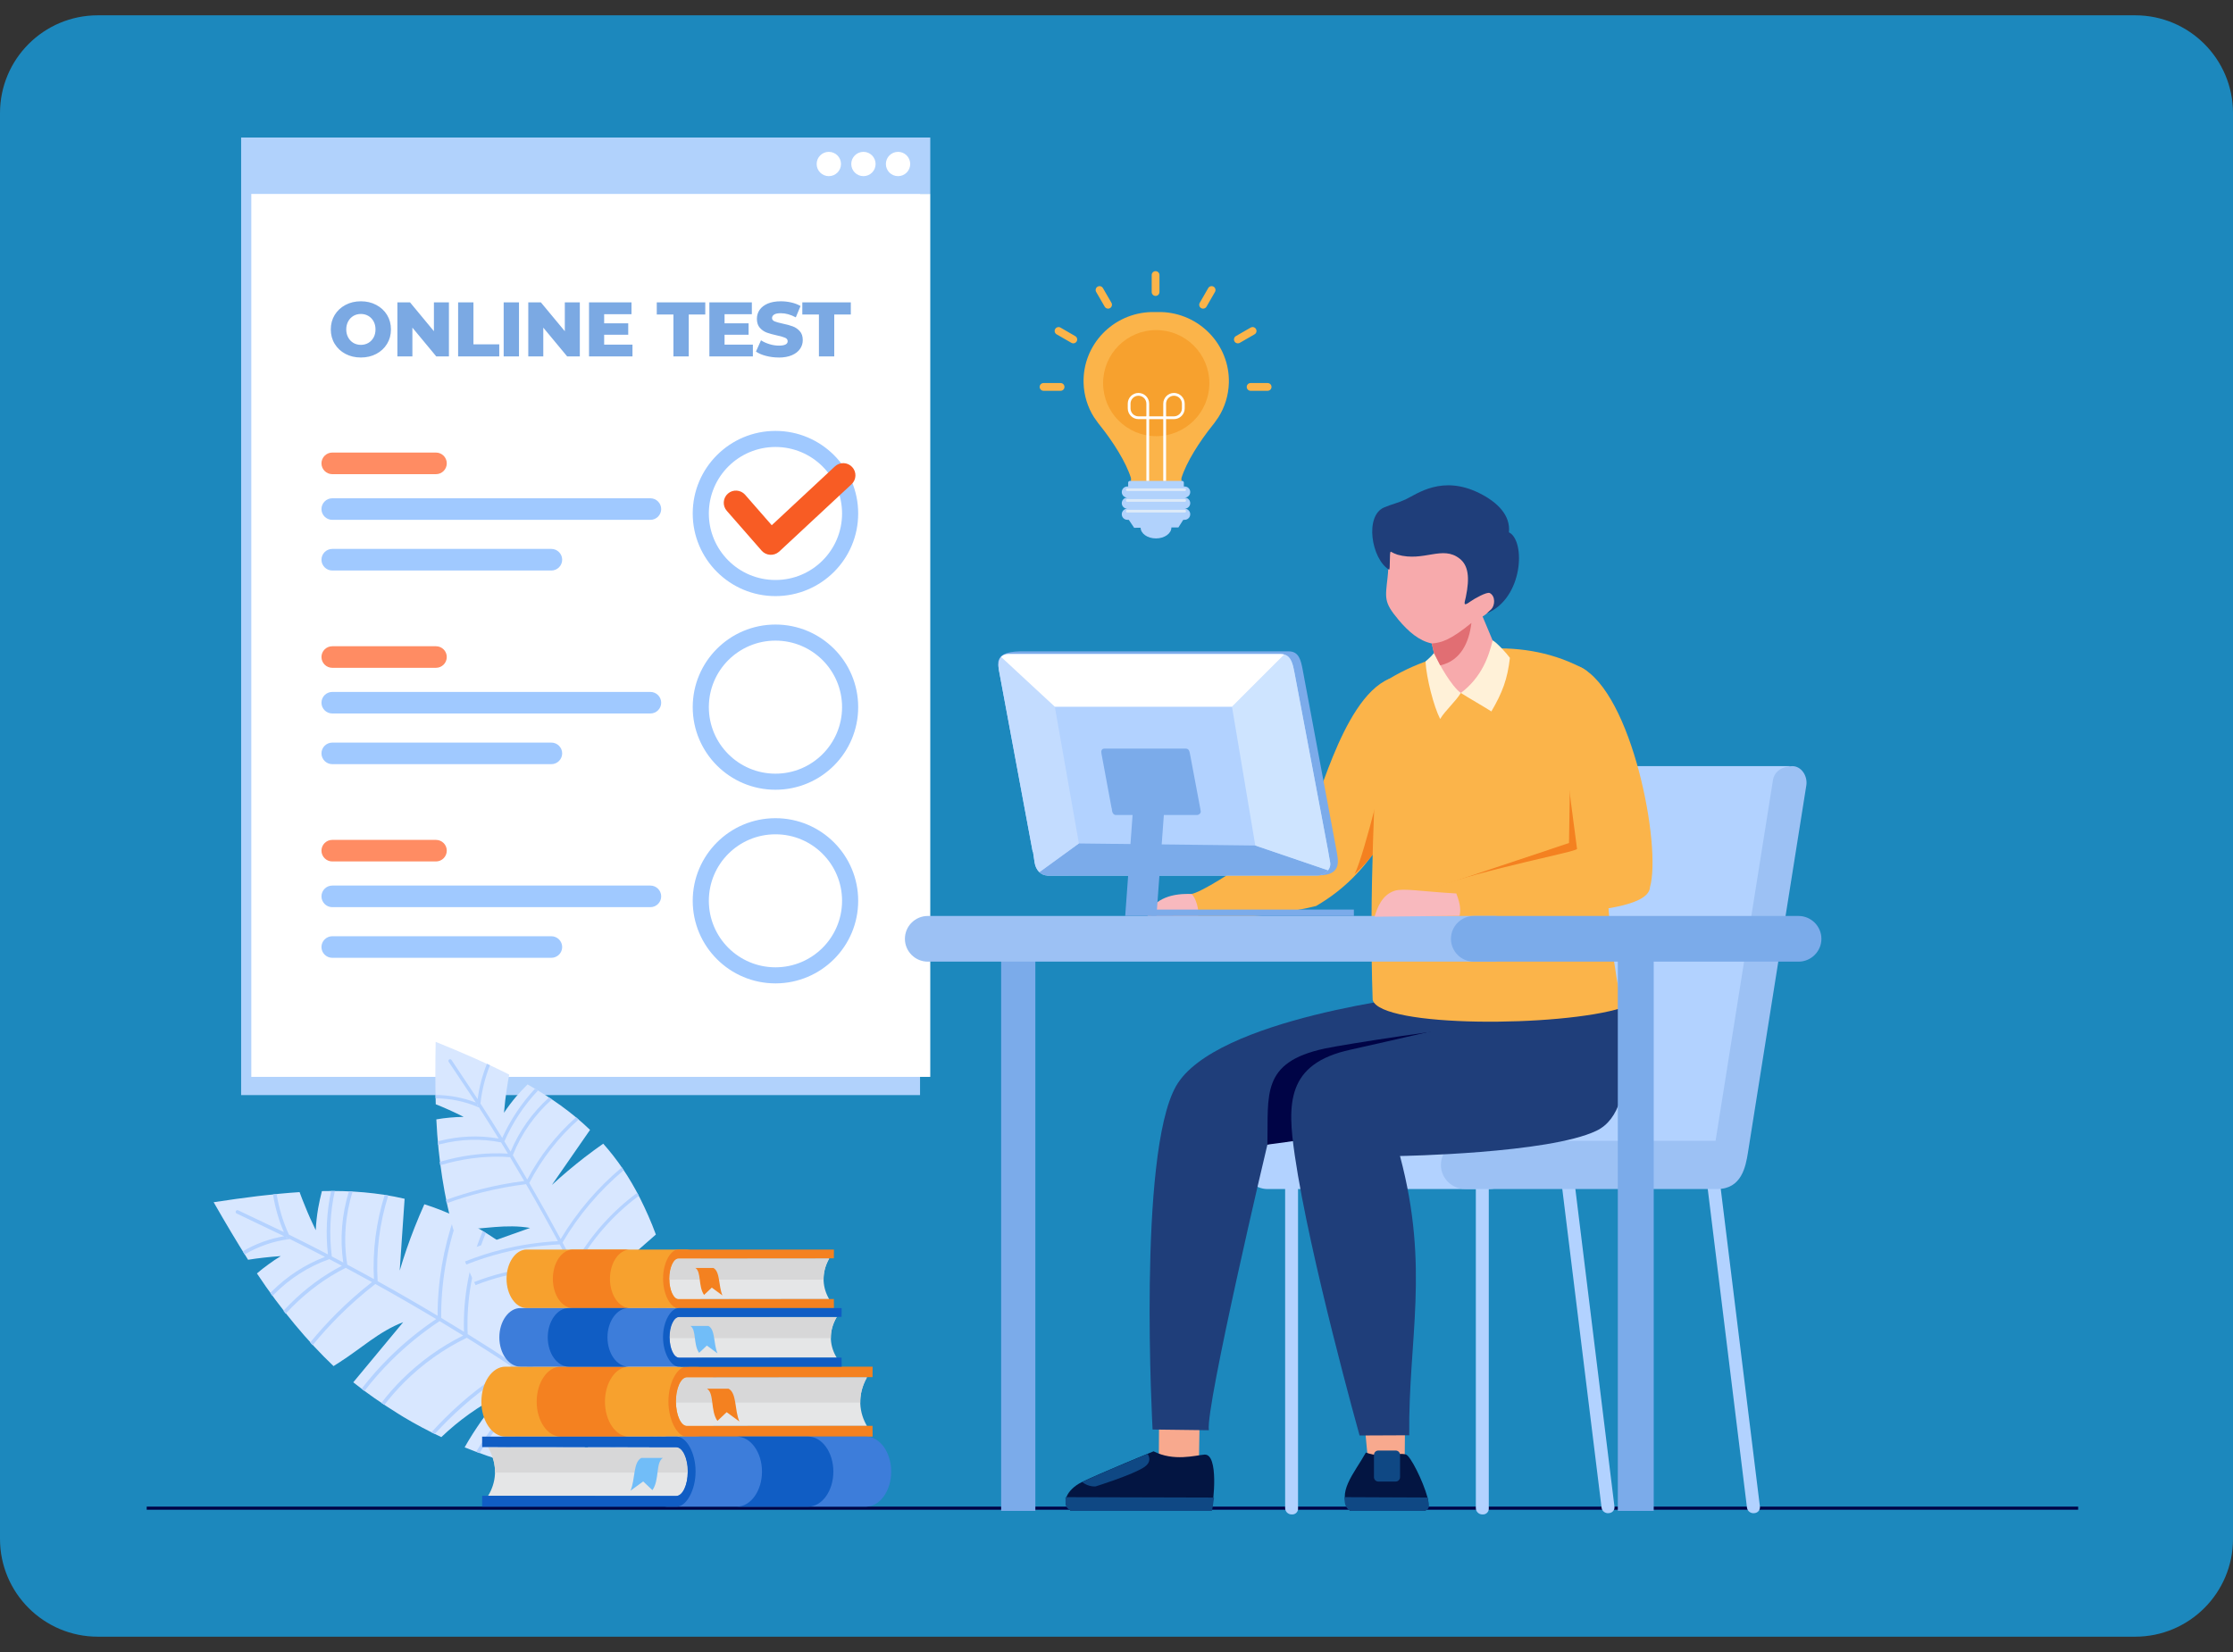<svg width="50" height="37" viewBox="0 0 50 37" fill="none" xmlns="http://www.w3.org/2000/svg">
<rect x="0" y="0" width="50" height="37" fill="#333333" stroke="none"/>
<path d="M0 2.533C0 1.323 0.98 0.343 2.19 0.343H47.81C49.02 0.343 50 1.323 50 2.533V34.467C50 35.676 49.02 36.657 47.81 36.657H2.19C0.98 36.657 0 35.676 0 34.467V2.533Z" fill="#1C88BD"/>
<g clip-path="url(#clip0_516_3039)">
<path d="M20.601 3.08H5.399V24.527H20.601V3.08Z" fill="#B1D2FC"/>
<path d="M12.778 29.209C13.088 29.549 13.375 29.915 13.631 30.298C13.383 30.516 13.153 30.754 12.943 31.008C13.201 30.814 13.488 30.658 13.79 30.545C14.293 31.35 14.965 32.418 15.143 33.315C14.494 33.374 13.508 33.162 12.821 33.066C12.946 32.807 13.079 32.555 13.223 32.307C12.949 32.522 12.691 32.755 12.451 33.006C11.757 32.883 11.065 32.685 10.404 32.416C10.633 32.006 10.918 31.625 11.2 31.248C10.718 31.494 10.273 31.812 9.882 32.187C9.59 32.05 9.307 31.9 9.034 31.736C8.988 31.708 8.943 31.68 8.897 31.651C8.536 31.426 8.211 31.2 7.91 30.96C7.97 30.888 8.03 30.816 8.09 30.743C8.403 30.367 8.716 29.989 9.028 29.613C8.483 29.821 8.082 30.208 7.588 30.52C7.548 30.545 7.508 30.571 7.468 30.597L7.468 30.596C6.904 30.062 6.281 29.321 5.753 28.521C5.836 28.449 5.922 28.382 6.011 28.318C6.1 28.252 6.193 28.19 6.287 28.133C6.159 28.142 6.03 28.153 5.901 28.168C5.786 28.181 5.67 28.196 5.555 28.215C5.31 27.829 5.056 27.402 4.784 26.926C5.47 26.822 6.106 26.739 6.708 26.7C6.746 26.804 6.786 26.907 6.829 27.01C6.902 27.194 6.983 27.375 7.07 27.553C7.078 27.388 7.096 27.224 7.124 27.061C7.147 26.932 7.175 26.805 7.208 26.677C7.855 26.662 8.465 26.71 9.06 26.849C9.049 26.999 9.04 27.149 9.029 27.299C9.003 27.686 8.976 28.071 8.95 28.457C9.047 28.131 9.158 27.809 9.283 27.492C9.352 27.317 9.425 27.144 9.502 26.972C9.983 27.124 10.454 27.343 10.931 27.645C11.197 27.814 11.458 28 11.71 28.203C11.665 28.345 11.619 28.486 11.572 28.628C11.463 28.968 11.354 29.307 11.243 29.645C11.502 29.349 11.76 29.05 12.018 28.754C12.067 28.699 12.114 28.645 12.161 28.59C12.376 28.786 12.582 28.992 12.778 29.209" fill="#D8E7FF"/>
<path d="M6.408 27.71L6.435 27.723L6.418 27.731C6.415 27.724 6.411 27.717 6.408 27.71ZM10.393 29.925L10.399 29.928L10.393 29.929V29.925L10.393 29.925ZM5.299 27.179C5.388 27.222 6.274 27.644 6.362 27.688C6.037 27.743 5.721 27.858 5.436 28.026L5.479 28.095C5.78 27.918 6.116 27.801 6.46 27.754L6.489 27.75C6.753 27.881 7.015 28.015 7.277 28.151C6.824 28.323 6.426 28.587 6.095 28.916C6.081 28.931 6.066 28.945 6.052 28.959C6.068 28.982 6.084 29.004 6.1 29.026C6.117 29.009 6.134 28.991 6.152 28.974C6.491 28.635 6.904 28.368 7.374 28.201C7.468 28.25 7.561 28.3 7.655 28.35C7.229 28.569 6.839 28.862 6.495 29.204C6.445 29.254 6.395 29.306 6.346 29.358C6.363 29.38 6.38 29.402 6.396 29.423C6.447 29.368 6.499 29.314 6.552 29.261C6.904 28.911 7.305 28.613 7.742 28.396C7.938 28.501 8.134 28.607 8.329 28.715C8.053 28.931 7.789 29.163 7.541 29.411C7.331 29.62 7.132 29.84 6.945 30.069C6.963 30.089 6.982 30.109 7 30.129C7.188 29.898 7.388 29.678 7.598 29.468C7.852 29.215 8.122 28.977 8.405 28.758C8.864 29.012 9.317 29.274 9.767 29.543C9.382 29.801 9.027 30.093 8.704 30.415C8.486 30.632 8.283 30.863 8.097 31.105C8.118 31.122 8.139 31.138 8.161 31.154C8.345 30.914 8.546 30.687 8.761 30.472C9.089 30.146 9.451 29.85 9.843 29.589C10.02 29.696 10.197 29.803 10.372 29.912C9.865 30.163 9.401 30.498 9 30.897C8.835 31.061 8.681 31.236 8.54 31.421C8.562 31.436 8.584 31.451 8.607 31.465C8.745 31.285 8.896 31.115 9.057 30.954C9.463 30.549 9.936 30.212 10.451 29.963L10.453 29.962C10.787 30.17 11.119 30.383 11.448 30.599C10.908 30.926 10.407 31.319 9.96 31.765C9.857 31.867 9.757 31.973 9.66 32.08C9.685 32.093 9.71 32.105 9.735 32.117C9.827 32.017 9.92 31.918 10.017 31.822C10.469 31.372 10.976 30.976 11.523 30.648C11.682 30.753 11.841 30.859 11.999 30.966C11.849 31.089 11.705 31.219 11.567 31.355C11.218 31.703 10.913 32.094 10.661 32.517C10.686 32.526 10.712 32.536 10.738 32.545C10.985 32.134 11.284 31.752 11.624 31.413C11.765 31.272 11.914 31.139 12.068 31.013C12.23 31.124 12.392 31.235 12.553 31.347C12.232 31.536 11.935 31.766 11.671 32.028C11.471 32.228 11.29 32.446 11.131 32.68C11.158 32.688 11.185 32.697 11.211 32.705C11.364 32.483 11.537 32.276 11.728 32.086C11.996 31.819 12.298 31.587 12.626 31.398C12.85 31.555 13.072 31.714 13.294 31.875C12.911 32.05 12.56 32.296 12.261 32.594C12.161 32.694 12.066 32.8 11.978 32.911C12.007 32.917 12.037 32.924 12.066 32.93C12.145 32.833 12.229 32.739 12.318 32.651C12.621 32.349 12.979 32.102 13.369 31.93C13.633 32.122 13.894 32.317 14.154 32.515C13.914 32.62 13.694 32.772 13.508 32.957C13.448 33.017 13.391 33.08 13.339 33.147L13.431 33.162C13.473 33.111 13.518 33.061 13.565 33.014C13.755 32.825 13.981 32.673 14.227 32.571C15.113 33.248 14.299 32.844 15.134 33.581L15.215 33.544C14.369 32.797 15.174 33.193 14.277 32.508C14.305 32.253 14.393 32.005 14.529 31.786C14.514 31.759 14.5 31.732 14.485 31.705C14.337 31.929 14.239 32.186 14.202 32.451C13.942 32.253 13.68 32.057 13.416 31.865C13.553 31.507 13.749 31.171 13.994 30.874L13.949 30.801C13.695 31.104 13.491 31.448 13.349 31.816C13.122 31.651 12.895 31.489 12.666 31.328C12.752 30.797 12.982 30.286 13.32 29.863C13.304 29.841 13.287 29.819 13.27 29.797C12.924 30.224 12.687 30.739 12.592 31.277C12.436 31.168 12.279 31.06 12.121 30.952C12.313 30.399 12.597 29.877 12.958 29.414C12.94 29.393 12.922 29.372 12.904 29.351C12.537 29.819 12.248 30.347 12.052 30.905C11.891 30.797 11.73 30.689 11.569 30.583C11.744 29.965 12.056 29.383 12.474 28.891C12.455 28.872 12.436 28.853 12.416 28.834C11.995 29.329 11.679 29.914 11.499 30.536C11.159 30.313 10.817 30.094 10.472 29.88C10.439 29.11 10.581 28.33 10.879 27.614C10.856 27.599 10.833 27.585 10.81 27.571C10.51 28.285 10.364 29.06 10.389 29.828C10.22 29.724 10.049 29.62 9.879 29.517C9.873 28.756 10.001 27.993 10.252 27.269C10.227 27.258 10.203 27.246 10.178 27.235C9.928 27.954 9.798 28.712 9.798 29.469C9.355 29.203 8.908 28.945 8.456 28.695C8.416 28.05 8.498 27.396 8.694 26.776C8.668 26.771 8.641 26.767 8.614 26.763C8.422 27.372 8.339 28.014 8.373 28.648C8.175 28.539 7.976 28.43 7.776 28.324C7.686 27.782 7.729 27.216 7.896 26.688C7.868 26.686 7.84 26.685 7.813 26.683C7.653 27.198 7.608 27.747 7.686 28.276C7.601 28.231 7.516 28.186 7.43 28.141C7.368 27.655 7.391 27.157 7.497 26.676C7.469 26.675 7.442 26.675 7.414 26.675C7.314 27.142 7.289 27.624 7.343 28.095C7.053 27.944 6.762 27.796 6.469 27.651C6.337 27.364 6.244 27.057 6.194 26.744L6.113 26.752C6.159 27.042 6.241 27.326 6.356 27.595C6.282 27.559 5.409 27.144 5.334 27.108C5.314 27.098 5.29 27.106 5.28 27.126C5.271 27.146 5.279 27.171 5.299 27.18L5.299 27.179Z" fill="#B4D2FF"/>
<path d="M20.83 4.342H5.627V24.119H20.83V4.342Z" fill="white"/>
<path d="M15.062 28.962C15.148 29.382 15.202 29.811 15.224 30.239C14.922 30.296 14.625 30.377 14.336 30.48C14.634 30.448 14.938 30.459 15.234 30.513C15.253 31.396 15.28 32.57 14.996 33.371C14.448 33.11 13.761 32.471 13.257 32.068C13.48 31.921 13.707 31.782 13.94 31.652C13.619 31.694 13.302 31.757 12.989 31.844C12.493 31.416 12.034 30.928 11.633 30.399C12.011 30.18 12.421 30.011 12.827 29.843C12.324 29.81 11.816 29.853 11.325 29.968C11.156 29.719 11.002 29.464 10.862 29.203C10.838 29.159 10.815 29.115 10.793 29.071C10.611 28.719 10.459 28.383 10.332 28.048C10.415 28.019 10.498 27.99 10.58 27.96C11.009 27.808 11.44 27.654 11.869 27.502C11.334 27.409 10.829 27.528 10.284 27.542C10.241 27.543 10.196 27.545 10.152 27.547V27.546C9.956 26.851 9.811 25.962 9.77 25.071C9.87 25.053 9.972 25.04 10.073 25.031C10.176 25.021 10.28 25.016 10.382 25.015C10.275 24.96 10.167 24.909 10.056 24.859C9.958 24.815 9.858 24.772 9.757 24.732C9.745 24.307 9.746 23.845 9.755 23.334C10.353 23.577 10.901 23.814 11.402 24.068C11.382 24.17 11.365 24.272 11.35 24.374C11.322 24.556 11.3 24.739 11.285 24.923C11.37 24.795 11.462 24.673 11.562 24.555C11.642 24.463 11.725 24.374 11.813 24.288C12.337 24.584 12.803 24.912 13.212 25.306C13.132 25.421 13.053 25.537 12.973 25.651C12.768 25.948 12.562 26.243 12.357 26.54C12.591 26.325 12.833 26.121 13.084 25.926C13.222 25.819 13.364 25.716 13.507 25.615C13.819 25.965 14.092 26.364 14.329 26.832C14.461 27.094 14.582 27.367 14.686 27.65C14.582 27.741 14.478 27.833 14.373 27.924C14.124 28.144 13.875 28.363 13.625 28.581C13.974 28.467 14.322 28.351 14.67 28.237C14.735 28.216 14.799 28.194 14.862 28.174C14.941 28.432 15.007 28.695 15.062 28.962" fill="#D8E7FF"/>
<path d="M10.681 24.734L10.696 24.758L10.679 24.756C10.679 24.749 10.68 24.742 10.681 24.735M12.812 28.401L12.816 28.407L12.811 28.404L12.812 28.401ZM10.047 23.782C10.097 23.859 10.605 24.618 10.655 24.694C10.368 24.584 10.061 24.526 9.752 24.524L9.754 24.599C10.079 24.601 10.404 24.668 10.701 24.794L10.726 24.804C10.875 25.035 11.021 25.267 11.165 25.5C10.722 25.422 10.277 25.444 9.855 25.55C9.837 25.554 9.819 25.559 9.801 25.564C9.803 25.589 9.805 25.615 9.807 25.64C9.829 25.634 9.851 25.628 9.873 25.623C10.306 25.514 10.764 25.495 11.219 25.586C11.271 25.67 11.322 25.754 11.373 25.838C10.928 25.811 10.476 25.86 10.038 25.97C9.974 25.987 9.909 26.004 9.845 26.023C9.848 26.048 9.851 26.074 9.855 26.099C9.922 26.079 9.989 26.06 10.056 26.043C10.505 25.93 10.967 25.883 11.421 25.917C11.527 26.094 11.633 26.272 11.738 26.451C11.414 26.492 11.093 26.553 10.776 26.633C10.509 26.701 10.244 26.782 9.985 26.876C9.99 26.901 9.996 26.925 10.001 26.95C10.261 26.855 10.526 26.774 10.795 26.706C11.119 26.624 11.447 26.563 11.779 26.522C12.024 26.943 12.262 27.368 12.493 27.798C12.063 27.821 11.639 27.886 11.227 27.989C10.95 28.059 10.678 28.147 10.413 28.253C10.422 28.276 10.432 28.299 10.441 28.322C10.703 28.218 10.972 28.131 11.246 28.062C11.664 27.957 12.095 27.892 12.533 27.871C12.624 28.04 12.713 28.21 12.802 28.381C12.277 28.34 11.745 28.387 11.234 28.516C11.024 28.569 10.818 28.636 10.617 28.715C10.627 28.738 10.638 28.761 10.649 28.783C10.846 28.705 11.047 28.64 11.253 28.588C11.771 28.458 12.31 28.413 12.841 28.459H12.843C13.011 28.785 13.175 29.112 13.335 29.441C12.747 29.447 12.159 29.523 11.588 29.667C11.457 29.7 11.328 29.736 11.199 29.776C11.213 29.798 11.227 29.82 11.241 29.842C11.362 29.805 11.484 29.77 11.607 29.739C12.183 29.594 12.778 29.519 13.371 29.516C13.449 29.676 13.525 29.836 13.6 29.997C13.422 30.024 13.245 30.059 13.07 30.104C12.625 30.216 12.194 30.383 11.791 30.601C11.807 30.621 11.823 30.641 11.839 30.661C12.233 30.449 12.654 30.286 13.088 30.176C13.268 30.131 13.45 30.095 13.634 30.068C13.711 30.233 13.787 30.399 13.862 30.565C13.515 30.564 13.169 30.607 12.832 30.691C12.577 30.756 12.328 30.844 12.09 30.955C12.107 30.975 12.124 30.994 12.142 31.014C12.37 30.909 12.607 30.825 12.851 30.764C13.192 30.678 13.545 30.636 13.896 30.641C14.001 30.873 14.103 31.106 14.203 31.34C13.813 31.298 13.416 31.328 13.035 31.424C12.906 31.456 12.78 31.496 12.657 31.543C12.677 31.562 12.698 31.581 12.718 31.6C12.828 31.56 12.94 31.525 13.053 31.496C13.439 31.399 13.843 31.372 14.238 31.42C14.357 31.699 14.473 31.979 14.586 32.261C14.344 32.231 14.096 32.248 13.859 32.307C13.782 32.327 13.707 32.35 13.633 32.379L13.699 32.434C13.758 32.413 13.817 32.395 13.877 32.38C14.119 32.319 14.373 32.305 14.618 32.34C15.004 33.303 14.545 32.593 14.862 33.58L14.944 33.589C14.624 32.589 15.079 33.288 14.688 32.313C14.832 32.123 15.021 31.966 15.234 31.856C15.235 31.827 15.236 31.799 15.237 31.77C15.012 31.879 14.811 32.038 14.656 32.233C14.542 31.951 14.426 31.669 14.306 31.39C14.586 31.168 14.904 30.993 15.241 30.872L15.24 30.793C14.892 30.914 14.565 31.092 14.276 31.318C14.173 31.079 14.069 30.841 13.962 30.604C14.285 30.22 14.712 29.921 15.184 29.743C15.181 29.717 15.178 29.692 15.175 29.666C14.695 29.843 14.26 30.142 13.928 30.528C13.855 30.366 13.78 30.204 13.705 30.044C14.123 29.693 14.599 29.41 15.109 29.211C15.104 29.186 15.1 29.161 15.095 29.136C14.579 29.336 14.096 29.62 13.672 29.973C13.596 29.81 13.519 29.648 13.44 29.486C13.875 29.075 14.402 28.758 14.97 28.563C14.964 28.538 14.958 28.514 14.952 28.49C14.378 28.685 13.847 29.003 13.406 29.415C13.241 29.075 13.071 28.737 12.898 28.401C13.238 27.77 13.724 27.214 14.304 26.783C14.292 26.76 14.28 26.738 14.269 26.715C13.689 27.144 13.202 27.695 12.856 28.321C12.77 28.156 12.684 27.992 12.596 27.829C12.954 27.218 13.421 26.668 13.966 26.209C13.952 26.188 13.938 26.167 13.924 26.146C13.381 26.602 12.915 27.147 12.554 27.752C12.326 27.329 12.092 26.91 11.851 26.495C12.126 25.96 12.503 25.475 12.956 25.073C12.936 25.057 12.917 25.041 12.898 25.024C12.453 25.421 12.081 25.895 11.806 26.418C11.699 26.236 11.592 26.055 11.483 25.874C11.669 25.398 11.973 24.966 12.359 24.623C12.338 24.609 12.316 24.594 12.294 24.58C11.921 24.916 11.624 25.333 11.434 25.794C11.388 25.717 11.341 25.64 11.294 25.564C11.476 25.146 11.731 24.759 12.046 24.424C12.024 24.41 12.002 24.397 11.979 24.384C11.677 24.71 11.428 25.083 11.246 25.486C11.086 25.227 10.924 24.971 10.758 24.715C10.79 24.422 10.862 24.133 10.971 23.858L10.903 23.826C10.801 24.08 10.731 24.346 10.695 24.617C10.652 24.552 10.152 23.805 10.11 23.741C10.099 23.723 10.075 23.718 10.058 23.73C10.04 23.741 10.036 23.765 10.047 23.782L10.047 23.782Z" fill="#B4D2FF"/>
<path d="M18.418 10.447C18.148 10.178 17.776 10.011 17.364 10.011C16.952 10.011 16.579 10.178 16.309 10.447C16.039 10.717 15.872 11.089 15.872 11.501C15.872 11.912 16.039 12.284 16.309 12.554C16.579 12.824 16.952 12.99 17.364 12.99C17.776 12.99 18.148 12.824 18.418 12.554C18.688 12.285 18.855 11.912 18.855 11.501C18.855 11.089 18.688 10.717 18.418 10.447ZM17.364 9.651C17.875 9.651 18.338 9.858 18.674 10.193C19.009 10.527 19.216 10.99 19.216 11.501C19.216 12.012 19.009 12.474 18.674 12.809C18.338 13.144 17.875 13.351 17.364 13.351C16.852 13.351 16.389 13.144 16.054 12.809C15.719 12.474 15.511 12.012 15.511 11.501C15.511 10.99 15.719 10.527 16.054 10.193C16.389 9.858 16.852 9.651 17.364 9.651Z" fill="#A0C9FF"/>
<path d="M18.337 7.044H17.965V6.772H19.051V7.044H18.68V7.983H18.337V7.044ZM17.438 8.007C17.34 8.007 17.244 7.995 17.152 7.971C17.06 7.947 16.985 7.915 16.927 7.874L17.04 7.622C17.094 7.657 17.157 7.686 17.229 7.708C17.3 7.73 17.371 7.741 17.44 7.741C17.571 7.741 17.637 7.708 17.637 7.643C17.637 7.608 17.618 7.582 17.581 7.565C17.543 7.549 17.483 7.531 17.4 7.513C17.309 7.493 17.232 7.472 17.171 7.45C17.11 7.427 17.058 7.391 17.014 7.342C16.97 7.292 16.948 7.225 16.948 7.141C16.948 7.067 16.968 7 17.008 6.941C17.049 6.882 17.109 6.835 17.189 6.8C17.27 6.766 17.368 6.748 17.485 6.748C17.564 6.748 17.643 6.757 17.72 6.775C17.798 6.793 17.866 6.819 17.925 6.854L17.819 7.108C17.704 7.046 17.592 7.015 17.483 7.015C17.415 7.015 17.365 7.025 17.334 7.045C17.303 7.065 17.287 7.092 17.287 7.124C17.287 7.156 17.306 7.18 17.343 7.197C17.38 7.213 17.439 7.229 17.521 7.247C17.614 7.266 17.69 7.287 17.751 7.31C17.811 7.332 17.864 7.368 17.908 7.417C17.953 7.466 17.975 7.533 17.975 7.617C17.975 7.69 17.955 7.755 17.914 7.814C17.874 7.873 17.813 7.92 17.733 7.955C17.652 7.99 17.553 8.008 17.438 8.008L17.438 8.007ZM16.858 7.719V7.983H15.884V6.772H16.835V7.037H16.224V7.241H16.762V7.497H16.224V7.719H16.858ZM15.079 7.044H14.706V6.772H15.792V7.044H15.422V7.983H15.079V7.044ZM14.162 7.719V7.983H13.189V6.772H14.14V7.037H13.528V7.241H14.067V7.497H13.528V7.719H14.162ZM12.983 6.772V7.983H12.7L12.165 7.338V7.983H11.829V6.772H12.111L12.647 7.418V6.772H12.983ZM11.278 6.772H11.621V7.983H11.278V6.772ZM10.258 6.772H10.601V7.712H11.179V7.983H10.258V6.772V6.772ZM10.052 6.772V7.983H9.769L9.234 7.338V7.983H8.898V6.772H9.181L9.716 7.418V6.772H10.052ZM8.081 7.724C8.142 7.724 8.197 7.709 8.247 7.681C8.297 7.652 8.336 7.611 8.365 7.559C8.394 7.506 8.408 7.446 8.408 7.378C8.408 7.31 8.394 7.25 8.365 7.197C8.336 7.145 8.297 7.104 8.247 7.075C8.197 7.046 8.142 7.032 8.081 7.032C8.019 7.032 7.964 7.046 7.914 7.075C7.865 7.104 7.825 7.145 7.797 7.197C7.768 7.25 7.753 7.31 7.753 7.378C7.753 7.446 7.768 7.506 7.797 7.559C7.825 7.611 7.865 7.652 7.914 7.681C7.964 7.709 8.019 7.724 8.081 7.724ZM8.081 8.007C7.952 8.007 7.837 7.98 7.735 7.926C7.633 7.872 7.553 7.797 7.494 7.701C7.436 7.606 7.407 7.498 7.407 7.378C7.407 7.258 7.436 7.15 7.494 7.054C7.553 6.959 7.633 6.884 7.735 6.83C7.837 6.775 7.953 6.748 8.081 6.748C8.209 6.748 8.324 6.775 8.426 6.83C8.528 6.884 8.609 6.959 8.667 7.054C8.725 7.15 8.754 7.258 8.754 7.378C8.754 7.498 8.725 7.606 8.667 7.701C8.609 7.797 8.528 7.872 8.426 7.926C8.324 7.98 8.209 8.007 8.081 8.007Z" fill="#7BA9E3"/>
<path fill-rule="evenodd" clip-rule="evenodd" d="M17.281 11.763L18.695 10.446C18.805 10.343 18.979 10.35 19.081 10.46C19.184 10.57 19.178 10.743 19.067 10.846L17.445 12.356L17.441 12.359C17.327 12.458 17.154 12.446 17.055 12.334L16.273 11.44C16.174 11.327 16.186 11.154 16.299 11.055C16.412 10.956 16.585 10.968 16.684 11.081L17.28 11.763H17.281Z" fill="#F85C24"/>
<path d="M18.418 14.784C18.148 14.515 17.776 14.348 17.364 14.348C16.952 14.348 16.579 14.515 16.309 14.784C16.039 15.054 15.872 15.426 15.872 15.838C15.872 16.249 16.039 16.622 16.309 16.891C16.579 17.161 16.952 17.328 17.364 17.328C17.776 17.328 18.148 17.161 18.418 16.891C18.688 16.622 18.855 16.249 18.855 15.838C18.855 15.426 18.688 15.054 18.418 14.784ZM17.364 13.988C17.875 13.988 18.338 14.195 18.674 14.53C19.009 14.864 19.216 15.327 19.216 15.838C19.216 16.349 19.009 16.811 18.674 17.146C18.338 17.481 17.875 17.688 17.364 17.688C16.852 17.688 16.389 17.481 16.054 17.146C15.719 16.811 15.511 16.349 15.511 15.838C15.511 15.327 15.719 14.864 16.054 14.53C16.389 14.195 16.852 13.988 17.364 13.988Z" fill="#A0C9FF"/>
<path d="M18.418 19.122C18.148 18.852 17.776 18.686 17.364 18.686C16.952 18.686 16.579 18.852 16.309 19.122C16.039 19.391 15.872 19.764 15.872 20.175C15.872 20.587 16.039 20.959 16.309 21.229C16.579 21.498 16.952 21.665 17.364 21.665C17.776 21.665 18.148 21.498 18.418 21.229C18.688 20.959 18.855 20.587 18.855 20.175C18.855 19.764 18.688 19.392 18.418 19.122ZM17.364 18.325C17.875 18.325 18.338 18.532 18.674 18.867C19.009 19.202 19.216 19.664 19.216 20.175C19.216 20.686 19.009 21.148 18.674 21.483C18.338 21.818 17.875 22.025 17.364 22.025C16.852 22.025 16.389 21.818 16.054 21.483C15.719 21.149 15.511 20.686 15.511 20.175C15.511 19.664 15.719 19.202 16.054 18.867C16.389 18.532 16.852 18.325 17.364 18.325Z" fill="#A0C9FF"/>
<path fill-rule="evenodd" clip-rule="evenodd" d="M7.44 10.136H9.762C9.896 10.136 10.004 10.245 10.004 10.378C10.004 10.511 9.896 10.62 9.762 10.62H7.44C7.307 10.62 7.198 10.511 7.198 10.378C7.198 10.245 7.307 10.136 7.44 10.136Z" fill="#FF8C63"/>
<path fill-rule="evenodd" clip-rule="evenodd" d="M7.44 11.16H14.563C14.696 11.16 14.805 11.269 14.805 11.402C14.805 11.534 14.696 11.643 14.563 11.643H7.44C7.307 11.643 7.198 11.534 7.198 11.402C7.198 11.269 7.307 11.16 7.44 11.16Z" fill="#A0C9FF"/>
<path fill-rule="evenodd" clip-rule="evenodd" d="M7.44 12.294H12.346C12.479 12.294 12.588 12.403 12.588 12.536C12.588 12.669 12.479 12.778 12.346 12.778H7.44C7.307 12.778 7.198 12.669 7.198 12.536C7.198 12.403 7.307 12.294 7.44 12.294Z" fill="#A0C9FF"/>
<path fill-rule="evenodd" clip-rule="evenodd" d="M7.44 14.474H9.762C9.896 14.474 10.004 14.582 10.004 14.715C10.004 14.848 9.896 14.957 9.762 14.957H7.44C7.307 14.957 7.198 14.848 7.198 14.715C7.198 14.582 7.307 14.474 7.44 14.474Z" fill="#FF8C63"/>
<path fill-rule="evenodd" clip-rule="evenodd" d="M7.44 18.811H9.762C9.896 18.811 10.004 18.919 10.004 19.052C10.004 19.185 9.896 19.294 9.762 19.294H7.44C7.307 19.294 7.198 19.185 7.198 19.052C7.198 18.919 7.307 18.811 7.44 18.811Z" fill="#FF8C63"/>
<path fill-rule="evenodd" clip-rule="evenodd" d="M7.44 15.497H14.563C14.696 15.497 14.805 15.606 14.805 15.739C14.805 15.872 14.696 15.98 14.563 15.98H7.44C7.307 15.98 7.198 15.872 7.198 15.739C7.198 15.606 7.307 15.497 7.44 15.497Z" fill="#A0C9FF"/>
<path fill-rule="evenodd" clip-rule="evenodd" d="M7.44 19.834H14.563C14.696 19.834 14.805 19.943 14.805 20.076C14.805 20.209 14.696 20.318 14.563 20.318H7.44C7.307 20.318 7.198 20.209 7.198 20.076C7.198 19.943 7.307 19.834 7.44 19.834Z" fill="#A0C9FF"/>
<path fill-rule="evenodd" clip-rule="evenodd" d="M7.44 16.632H12.346C12.479 16.632 12.588 16.741 12.588 16.873C12.588 17.006 12.479 17.115 12.346 17.115H7.44C7.307 17.115 7.198 17.006 7.198 16.873C7.198 16.741 7.307 16.632 7.44 16.632Z" fill="#A0C9FF"/>
<path fill-rule="evenodd" clip-rule="evenodd" d="M7.44 20.969H12.346C12.479 20.969 12.588 21.078 12.588 21.211C12.588 21.344 12.479 21.452 12.346 21.452H7.44C7.307 21.452 7.198 21.344 7.198 21.211C7.198 21.078 7.307 20.969 7.44 20.969Z" fill="#A0C9FF"/>
<path d="M20.83 3.08H5.627V4.342H20.83V3.08Z" fill="#B1D2FC"/>
<path fill-rule="evenodd" clip-rule="evenodd" d="M18.558 3.401C18.709 3.401 18.831 3.523 18.831 3.673C18.831 3.824 18.709 3.945 18.558 3.945C18.408 3.945 18.286 3.824 18.286 3.673C18.286 3.523 18.408 3.401 18.558 3.401Z" fill="white"/>
<path fill-rule="evenodd" clip-rule="evenodd" d="M19.334 3.401C19.484 3.401 19.606 3.523 19.606 3.673C19.606 3.824 19.484 3.945 19.334 3.945C19.183 3.945 19.061 3.824 19.061 3.673C19.061 3.523 19.183 3.401 19.334 3.401Z" fill="white"/>
<path fill-rule="evenodd" clip-rule="evenodd" d="M20.109 3.401C20.259 3.401 20.381 3.523 20.381 3.673C20.381 3.824 20.259 3.945 20.109 3.945C19.958 3.945 19.836 3.824 19.836 3.673C19.836 3.523 19.958 3.401 20.109 3.401Z" fill="white"/>
<path d="M46.533 33.744H3.285V33.814H46.533V33.744Z" fill="#000446"/>
<path fill-rule="evenodd" clip-rule="evenodd" d="M38.508 26.447L38.221 26.485L39.117 33.765C39.127 33.844 39.2 33.9 39.279 33.89L39.295 33.888C39.365 33.879 39.415 33.814 39.407 33.744L38.508 26.448L38.508 26.447Z" fill="#B2D2FF"/>
<path fill-rule="evenodd" clip-rule="evenodd" d="M33.336 26.436H33.046V33.775C33.046 33.855 33.111 33.919 33.191 33.919H33.208C33.278 33.919 33.336 33.862 33.336 33.791V26.436Z" fill="#B2D2FF"/>
<path fill-rule="evenodd" clip-rule="evenodd" d="M29.065 26.436H28.776V33.775C28.776 33.855 28.841 33.919 28.921 33.919H28.937C29.008 33.919 29.065 33.862 29.065 33.791V26.436Z" fill="#B2D2FF"/>
<path fill-rule="evenodd" clip-rule="evenodd" d="M35.252 26.447L34.964 26.485L35.861 33.765C35.87 33.844 35.943 33.9 36.022 33.89L36.038 33.888C36.108 33.879 36.159 33.814 36.15 33.744L35.252 26.448V26.447Z" fill="#B2D2FF"/>
<path fill-rule="evenodd" clip-rule="evenodd" d="M31.636 17.205C31.257 18.408 30.706 19.577 29.468 20.292C28.38 20.571 26.152 20.713 26.217 20.446C26.277 20.199 26.219 20.15 26.599 20.022C26.823 20.161 29.241 18.381 29.268 18.374C29.454 18.33 30.006 15.668 31.105 15.204C31.229 15.102 31.945 16.602 31.636 17.205" fill="#FBB44A"/>
<path fill-rule="evenodd" clip-rule="evenodd" d="M31.048 18.683C30.986 18.794 30.747 19.206 30.332 19.578C30.572 19.082 31.075 16.926 31.075 16.926L31.048 18.683H31.048Z" fill="#F48120"/>
<path fill-rule="evenodd" clip-rule="evenodd" d="M33.346 25.551H28.383C28.086 25.551 27.843 25.794 27.843 26.091C27.843 26.388 28.086 26.631 28.383 26.631H33.346C33.644 26.631 33.887 26.388 33.887 26.091C33.887 25.794 33.644 25.551 33.346 25.551Z" fill="#B2D2FF"/>
<path fill-rule="evenodd" clip-rule="evenodd" d="M35.017 17.159H40.072L38.801 25.571L33.745 25.576C33.726 25.576 33.706 25.574 33.686 25.571C33.478 25.571 33.339 25.344 33.371 25.139L34.584 17.473C34.616 17.268 34.809 17.159 35.017 17.159V17.159Z" fill="#B2D2FF"/>
<path fill-rule="evenodd" clip-rule="evenodd" d="M39.699 17.473L38.414 25.551H32.805C32.508 25.551 32.264 25.794 32.264 26.091C32.264 26.387 32.508 26.63 32.805 26.63H38.456C38.996 26.63 39.089 26.126 39.138 25.82L40.446 17.591C40.479 17.386 40.34 17.159 40.132 17.159C39.923 17.159 39.731 17.268 39.699 17.473" fill="#9CC1F4"/>
<path fill-rule="evenodd" clip-rule="evenodd" d="M25.946 32.863L25.953 31.812L26.861 31.838L26.842 32.914L25.946 32.863Z" fill="#F8A98E"/>
<path fill-rule="evenodd" clip-rule="evenodd" d="M33.912 22.669L31.89 22.286C31.89 22.286 27.201 22.798 26.333 24.326C25.466 25.854 25.808 32.017 25.808 32.017L27.068 32.033C26.986 31.526 28.375 25.637 28.379 25.636L33.664 23.757L33.912 22.669H33.912Z" fill="#1F3E7A"/>
<path fill-rule="evenodd" clip-rule="evenodd" d="M33.912 22.669L33.201 22.987C32.617 22.998 30.087 23.393 29.663 23.484C28.226 23.793 28.403 24.522 28.379 25.636L29.423 25.494L33.664 23.758L33.912 22.669L33.912 22.669Z" fill="#000446"/>
<path fill-rule="evenodd" clip-rule="evenodd" d="M30.629 32.688L30.543 31.774L31.461 31.796L31.452 32.843L30.629 32.688Z" fill="#F8A98E"/>
<path fill-rule="evenodd" clip-rule="evenodd" d="M30.584 32.533C30.325 32.999 29.902 33.444 30.232 33.84H31.913C31.916 33.832 31.919 33.824 31.922 33.815C31.938 33.761 32.016 33.738 31.964 33.54C31.866 33.172 31.58 32.606 31.482 32.577C31.286 32.519 31.009 32.682 30.584 32.533" fill="#031542"/>
<path fill-rule="evenodd" clip-rule="evenodd" d="M30.107 33.532V33.532C30.103 33.656 30.116 33.766 30.232 33.84H31.913C32 33.789 32.023 33.755 31.963 33.54L30.107 33.532Z" fill="#0F4884"/>
<path fill-rule="evenodd" clip-rule="evenodd" d="M31.252 32.488H30.862C30.809 32.488 30.765 32.531 30.765 32.585V33.085C30.765 33.138 30.809 33.182 30.862 33.182H31.252C31.305 33.182 31.349 33.138 31.349 33.085V32.585C31.349 32.531 31.305 32.488 31.252 32.488Z" fill="#0F4884"/>
<path fill-rule="evenodd" clip-rule="evenodd" d="M36.225 22.448C36.225 22.448 36.813 24.816 35.746 25.326C34.678 25.837 31.348 25.891 31.348 25.891C32.02 28.408 31.53 30.002 31.555 32.146L30.443 32.151C30.443 32.151 29.322 28.148 28.992 25.878C28.826 24.733 28.792 23.822 30.244 23.509C30.732 23.404 33.912 22.669 33.912 22.669L36.225 22.447V22.448Z" fill="#1F3E7A"/>
<path fill-rule="evenodd" clip-rule="evenodd" d="M35.679 15.18C36.475 17.005 35.535 18.802 36.325 22.571C34.956 23.007 30.91 23.02 30.736 22.396C30.652 20.012 30.789 17.728 30.886 15.346C32.097 14.508 33.867 14.234 35.254 14.876C35.328 14.91 35.445 14.96 35.514 15.016C35.586 15.072 35.609 15.134 35.679 15.18" fill="#FBB44A"/>
<path fill-rule="evenodd" clip-rule="evenodd" d="M32.18 19.867L35.132 18.881L35.151 17.681L35.479 17.243C35.479 17.243 36.147 18.263 36.149 18.332C36.152 18.401 35.854 19.438 35.881 19.439C35.908 19.44 34.119 20.034 33.972 20.069C33.825 20.103 32.179 19.867 32.179 19.867" fill="#F48120"/>
<path fill-rule="evenodd" clip-rule="evenodd" d="M35.389 14.942C36.544 15.508 37.209 18.959 36.945 19.871C36.899 20.527 34.218 20.442 32.308 20.693C32.046 20.5 31.832 20.247 32.077 19.891C33.25 19.46 35.315 19.076 35.312 19.013C35.149 17.764 34.901 16.049 34.991 15.219C35.002 15.121 35.289 14.893 35.389 14.942" fill="#FBB44A"/>
<path d="M23.183 21.455H22.417V33.84H23.183V21.455Z" fill="#7BABEA"/>
<path fill-rule="evenodd" clip-rule="evenodd" d="M20.774 20.515H33.509V21.538H20.774C20.492 21.538 20.262 21.308 20.262 21.027C20.262 20.745 20.492 20.515 20.774 20.515Z" fill="#9CC1F4"/>
<path fill-rule="evenodd" clip-rule="evenodd" d="M33.001 20.515H40.272C40.553 20.515 40.784 20.745 40.784 21.027C40.784 21.308 40.553 21.538 40.272 21.538H37.029V33.84H36.225V21.538H33.001C32.719 21.538 32.489 21.308 32.489 21.027C32.489 20.745 32.719 20.515 33.001 20.515Z" fill="#7BABEA"/>
<path fill-rule="evenodd" clip-rule="evenodd" d="M25.83 32.505C25.83 32.505 24.619 33.002 24.216 33.199C23.902 33.353 23.725 33.675 23.982 33.84H27.118C27.121 33.832 27.124 33.824 27.127 33.815C27.173 33.66 27.295 32.555 26.969 32.579C26.766 32.595 26.283 32.738 25.83 32.505Z" fill="#031542"/>
<path fill-rule="evenodd" clip-rule="evenodd" d="M23.857 33.532V33.533L23.86 33.658C23.864 33.756 23.899 33.787 23.983 33.84H27.133C27.136 33.832 27.139 33.824 27.142 33.815C27.151 33.785 27.173 33.628 27.184 33.541L23.857 33.532L23.857 33.532Z" fill="#0F4884"/>
<path fill-rule="evenodd" clip-rule="evenodd" d="M25.697 32.562C25.261 32.743 24.529 33.05 24.229 33.193C24.386 33.314 24.536 33.29 24.536 33.29C24.536 33.29 25.388 33.024 25.63 32.853C25.773 32.751 25.744 32.638 25.697 32.562Z" fill="#0F4884"/>
<path fill-rule="evenodd" clip-rule="evenodd" d="M31.305 13.871C31.544 14.156 31.775 14.35 32.058 14.412L32.178 14.913C32.093 15.268 32.173 15.563 32.629 15.537C33.842 15.313 33.498 14.513 33.478 14.477L33.197 13.807C33.237 13.795 33.53 13.542 33.61 13.495C33.69 13.448 33.777 13.252 33.744 13.075C33.711 12.898 33.453 13.018 33.453 13.018C33.676 12.492 33.961 12.038 33.383 11.747C32.805 11.457 31.642 11.482 31.642 11.482L30.921 11.409C31.06 11.619 31.128 12.412 31.07 12.931C31.018 13.396 30.985 13.488 31.306 13.871" fill="#F7AAAC"/>
<path fill-rule="evenodd" clip-rule="evenodd" d="M32.71 15.52C32.905 15.644 33.199 15.81 33.394 15.934C33.644 15.507 33.755 15.205 33.809 14.734C33.737 14.635 33.511 14.385 33.422 14.343C33.342 14.682 33.185 15.164 32.71 15.52" fill="#FFF1D8"/>
<path fill-rule="evenodd" clip-rule="evenodd" d="M32.71 15.52C32.592 15.715 32.364 15.908 32.247 16.103C32.102 15.822 31.939 15.181 31.919 14.815C31.986 14.749 32.024 14.73 32.109 14.626C32.216 14.867 32.505 15.376 32.71 15.52" fill="#FFF1D8"/>
<path fill-rule="evenodd" clip-rule="evenodd" d="M32.947 13.953C32.895 14.387 32.709 14.799 32.249 14.902L32.109 14.626L32.058 14.412C32.279 14.396 32.484 14.33 32.947 13.953Z" fill="#E16E73"/>
<path fill-rule="evenodd" clip-rule="evenodd" d="M30.779 20.532C30.837 20.33 30.947 20.04 31.227 19.951C31.427 19.888 31.817 19.966 32.609 20.011C32.706 20.262 32.708 20.393 32.682 20.511L30.779 20.532V20.532Z" fill="#F8B9BE"/>
<path fill-rule="evenodd" clip-rule="evenodd" d="M26.828 20.515C26.358 20.513 25.833 20.519 25.694 20.513C25.832 20.104 26.294 20.002 26.68 20.025C26.773 20.088 26.86 20.404 26.827 20.515" fill="#F8B9BE"/>
<path fill-rule="evenodd" clip-rule="evenodd" d="M22.913 14.588H28.854C29.084 14.588 29.129 14.783 29.171 15.011L29.932 19.08C29.963 19.274 30.047 19.603 29.533 19.605L23.446 19.609L22.358 14.947C22.28 14.588 22.714 14.588 22.913 14.588" fill="#7BABEA"/>
<path fill-rule="evenodd" clip-rule="evenodd" d="M22.585 14.648H28.669C28.9 14.648 28.943 14.843 28.986 15.071L29.743 19.08H29.742L29.784 19.318C29.811 19.476 29.653 19.609 29.493 19.609H23.457C23.298 19.609 23.19 19.476 23.167 19.318L23.131 19.08H23.124L22.368 15.012C22.331 14.815 22.387 14.648 22.585 14.648" fill="#B2D2FF"/>
<path fill-rule="evenodd" clip-rule="evenodd" d="M29.736 19.492C29.681 19.563 29.587 19.609 29.493 19.609H23.457C23.383 19.609 23.32 19.58 23.272 19.534L24.157 18.891L28.108 18.937L29.736 19.492H29.736Z" fill="#7BABEA"/>
<path fill-rule="evenodd" clip-rule="evenodd" d="M23.272 19.534C23.216 19.48 23.179 19.403 23.166 19.318L23.131 19.08H23.124L22.367 15.012C22.342 14.873 22.362 14.748 22.446 14.687L23.619 15.829L24.158 18.89L23.272 19.534Z" fill="#C3DCFF"/>
<path fill-rule="evenodd" clip-rule="evenodd" d="M28.757 14.659C28.912 14.704 28.949 14.875 28.986 15.071L29.743 19.08H29.742L29.784 19.318C29.795 19.383 29.775 19.444 29.736 19.492L28.108 18.937L27.586 15.829L28.757 14.659H28.757Z" fill="#CEE4FF"/>
<path fill-rule="evenodd" clip-rule="evenodd" d="M22.584 14.648H28.669C28.702 14.648 28.731 14.652 28.757 14.659L27.586 15.829H23.619L22.417 14.714C22.454 14.672 22.509 14.648 22.585 14.648" fill="white"/>
<path fill-rule="evenodd" clip-rule="evenodd" d="M24.728 16.767H26.552C26.621 16.767 26.634 16.825 26.647 16.894L26.873 18.095H26.873L26.886 18.167C26.894 18.214 26.846 18.254 26.799 18.254H24.989C24.941 18.254 24.909 18.214 24.902 18.167L24.892 18.095H24.889L24.663 16.876C24.651 16.817 24.668 16.767 24.728 16.767Z" fill="#7BABEA"/>
<path fill-rule="evenodd" clip-rule="evenodd" d="M25.447 17.067H26.147L25.895 20.513H25.195L25.447 17.067Z" fill="#7BABEA"/>
<path d="M30.315 20.372H25.77V20.515H30.315V20.372Z" fill="#7BABEA"/>
<path fill-rule="evenodd" clip-rule="evenodd" d="M33.787 11.922C33.825 11.544 33.537 11.252 33.131 11.048C32.29 10.627 31.728 11.066 31.472 11.186C31.295 11.269 31.168 11.29 30.992 11.365C30.553 11.552 30.706 12.512 31.1 12.758C31.139 12.783 31.102 12.337 31.144 12.357C31.19 12.383 31.239 12.406 31.291 12.423C31.885 12.591 32.297 12.206 32.684 12.512C32.876 12.663 32.914 12.93 32.822 13.372C32.795 13.502 32.744 13.604 32.928 13.469C33.012 13.408 33.296 13.25 33.357 13.282C33.492 13.352 33.473 13.562 33.393 13.644C33.357 13.681 33.287 13.739 33.287 13.739C34.11 13.405 34.166 12.109 33.787 11.922" fill="#1F3E7A"/>
<path d="M24.627 9.524C24.921 9.89 25.213 10.35 25.324 10.708V10.854H26.454V10.708C26.565 10.35 26.858 9.891 27.152 9.524C27.203 9.464 27.236 9.406 27.282 9.345C27.424 9.121 27.508 8.857 27.516 8.574C27.538 7.722 26.858 7.012 25.997 6.989C25.961 6.988 25.925 6.989 25.889 6.99C25.854 6.989 25.818 6.988 25.782 6.989C24.92 7.012 24.24 7.722 24.263 8.574C24.27 8.857 24.355 9.121 24.496 9.345C24.543 9.405 24.576 9.464 24.627 9.524Z" fill="#FBB44A"/>
<path fill-rule="evenodd" clip-rule="evenodd" d="M25.889 7.393C26.546 7.393 27.079 7.925 27.079 8.581C27.079 9.237 26.546 9.769 25.889 9.769C25.232 9.769 24.7 9.237 24.7 8.581C24.7 7.925 25.232 7.393 25.889 7.393Z" fill="#F7A12E"/>
<path fill-rule="evenodd" clip-rule="evenodd" d="M25.301 10.771H26.468C26.49 10.771 26.508 10.789 26.508 10.81V11.626H26.505L26.386 11.813L26.229 11.814V11.815C26.229 11.95 26.074 12.059 25.884 12.059C25.694 12.059 25.544 11.952 25.54 11.82L25.395 11.821L25.264 11.626H25.261V10.81C25.261 10.789 25.279 10.771 25.301 10.771" fill="#B1D2FC"/>
<path fill-rule="evenodd" clip-rule="evenodd" d="M25.242 10.896H26.527C26.595 10.896 26.651 10.952 26.651 11.021C26.651 11.089 26.595 11.145 26.527 11.145C26.595 11.145 26.651 11.201 26.651 11.269C26.651 11.338 26.595 11.393 26.527 11.393C26.595 11.393 26.651 11.449 26.651 11.518C26.651 11.586 26.595 11.642 26.527 11.642H25.242C25.174 11.642 25.118 11.586 25.118 11.518C25.118 11.449 25.174 11.393 25.242 11.393C25.174 11.393 25.118 11.338 25.118 11.269C25.118 11.201 25.174 11.145 25.242 11.145C25.174 11.145 25.118 11.089 25.118 11.021C25.118 10.952 25.174 10.896 25.242 10.896Z" fill="#B1D2FC"/>
<path fill-rule="evenodd" clip-rule="evenodd" d="M25.242 10.939H26.527C26.544 10.939 26.557 10.952 26.557 10.969C26.557 10.985 26.544 10.998 26.527 10.998H25.242C25.226 10.998 25.212 10.985 25.212 10.969C25.212 10.952 25.226 10.939 25.242 10.939Z" fill="#DDEAF8"/>
<path fill-rule="evenodd" clip-rule="evenodd" d="M25.242 11.179H26.527C26.544 11.179 26.557 11.192 26.557 11.209C26.557 11.225 26.544 11.239 26.527 11.239H25.242C25.226 11.239 25.212 11.225 25.212 11.209C25.212 11.192 25.226 11.179 25.242 11.179Z" fill="#DDEAF8"/>
<path fill-rule="evenodd" clip-rule="evenodd" d="M25.242 11.419H26.527C26.544 11.419 26.557 11.433 26.557 11.449C26.557 11.465 26.544 11.479 26.527 11.479H25.242C25.226 11.479 25.212 11.465 25.212 11.449C25.212 11.433 25.226 11.419 25.242 11.419Z" fill="#DDEAF8"/>
<path d="M25.617 8.915C25.584 8.883 25.54 8.863 25.491 8.863C25.443 8.863 25.398 8.883 25.366 8.915C25.334 8.947 25.314 8.992 25.314 9.04V9.148C25.314 9.196 25.334 9.241 25.366 9.273C25.398 9.305 25.443 9.325 25.491 9.325H25.669V9.04C25.669 8.992 25.649 8.947 25.617 8.915ZM25.491 8.801C25.557 8.801 25.617 8.828 25.661 8.871C25.704 8.915 25.731 8.975 25.731 9.04V9.387H25.491C25.425 9.387 25.366 9.36 25.322 9.316C25.279 9.273 25.252 9.213 25.252 9.147V9.04C25.252 8.974 25.279 8.915 25.322 8.871C25.366 8.828 25.425 8.801 25.491 8.801Z" fill="white"/>
<path d="M26.118 8.871C26.161 8.828 26.221 8.801 26.287 8.801C26.353 8.801 26.413 8.828 26.456 8.871C26.5 8.915 26.527 8.975 26.527 9.04V9.148C26.527 9.213 26.5 9.273 26.456 9.317C26.413 9.36 26.353 9.387 26.287 9.387H26.047V9.04C26.047 8.975 26.074 8.915 26.118 8.871L26.118 8.871ZM26.287 8.863C26.238 8.863 26.194 8.883 26.162 8.915C26.13 8.947 26.11 8.992 26.11 9.04V9.325H26.287C26.336 9.325 26.38 9.305 26.412 9.273C26.445 9.241 26.465 9.196 26.465 9.148V9.04C26.465 8.992 26.444 8.947 26.412 8.915C26.38 8.883 26.336 8.863 26.287 8.863Z" fill="white"/>
<path d="M25.669 10.771V9.356V9.325H25.7H26.078H26.11V9.356V10.771H26.047V9.387H25.731V10.771H25.669Z" fill="white"/>
<path fill-rule="evenodd" clip-rule="evenodd" d="M27.173 6.42C27.215 6.444 27.229 6.498 27.205 6.539L27.015 6.869C26.991 6.91 26.937 6.925 26.895 6.901C26.854 6.877 26.84 6.823 26.864 6.782L27.054 6.452C27.078 6.411 27.132 6.396 27.173 6.42ZM24.577 6.42C24.619 6.396 24.672 6.411 24.696 6.452L24.887 6.782C24.911 6.823 24.896 6.877 24.855 6.901C24.813 6.925 24.76 6.91 24.736 6.869L24.545 6.539C24.521 6.498 24.535 6.444 24.577 6.42H24.577ZM23.627 7.369C23.651 7.328 23.705 7.313 23.746 7.337L24.076 7.528C24.118 7.552 24.132 7.605 24.108 7.647C24.084 7.688 24.03 7.702 23.989 7.678L23.659 7.488C23.617 7.464 23.603 7.411 23.627 7.369ZM28.123 7.369C28.147 7.411 28.133 7.464 28.091 7.488L27.762 7.678C27.72 7.702 27.666 7.688 27.642 7.647C27.618 7.605 27.633 7.551 27.674 7.527L28.004 7.337C28.046 7.313 28.099 7.327 28.123 7.369V7.369ZM28.471 8.666C28.471 8.713 28.432 8.753 28.384 8.753H28.003C27.955 8.753 27.916 8.713 27.916 8.666C27.916 8.618 27.955 8.579 28.003 8.579H28.384C28.432 8.579 28.471 8.618 28.471 8.666ZM23.835 8.666C23.835 8.713 23.796 8.753 23.748 8.753H23.367C23.319 8.753 23.279 8.713 23.279 8.666C23.279 8.618 23.319 8.579 23.367 8.579H23.748C23.796 8.579 23.835 8.618 23.835 8.666ZM25.875 6.073C25.923 6.073 25.962 6.112 25.962 6.16V6.54C25.962 6.588 25.923 6.628 25.875 6.628C25.827 6.628 25.788 6.588 25.788 6.54V6.16C25.788 6.112 25.827 6.073 25.875 6.073Z" fill="#FBB44A"/>
<path fill-rule="evenodd" clip-rule="evenodd" d="M11.316 30.609H15.579C15.875 30.609 16.117 30.962 16.117 31.393C16.117 31.824 15.875 32.176 15.579 32.176H11.316C11.021 32.176 10.779 31.824 10.779 31.393C10.779 30.962 11.021 30.609 11.316 30.609Z" fill="#F7A12E"/>
<path fill-rule="evenodd" clip-rule="evenodd" d="M12.555 30.609H14.083C13.788 30.609 13.546 30.962 13.546 31.393C13.546 31.824 13.787 32.176 14.083 32.176H12.555C12.259 32.176 12.017 31.824 12.017 31.393C12.017 30.962 12.259 30.609 12.555 30.609Z" fill="#F48120"/>
<path fill-rule="evenodd" clip-rule="evenodd" d="M15.381 31.938H19.413C19.246 31.657 19.181 31.258 19.413 30.848H15.381C15.246 30.848 15.135 31.093 15.135 31.393C15.135 31.692 15.245 31.938 15.381 31.938Z" fill="#E5E6E7"/>
<path fill-rule="evenodd" clip-rule="evenodd" d="M19.263 31.414C19.26 31.236 19.303 31.043 19.413 30.848H15.381C15.246 30.848 15.135 31.093 15.135 31.393C15.135 31.4 15.135 31.407 15.135 31.414H19.262H19.263Z" fill="#D7D7D8"/>
<path fill-rule="evenodd" clip-rule="evenodd" d="M19.539 32.176H15.367C15.173 32.176 14.967 31.819 14.967 31.388C14.967 30.957 15.173 30.609 15.367 30.609H19.539L19.537 30.844L15.381 30.848C15.246 30.848 15.135 31.093 15.135 31.393C15.135 31.692 15.246 31.938 15.381 31.938L19.537 31.934L19.539 32.176Z" fill="#F48120"/>
<path fill-rule="evenodd" clip-rule="evenodd" d="M19.392 32.176H14.935C14.626 32.176 14.373 32.529 14.373 32.96C14.373 33.391 14.626 33.744 14.935 33.744H19.392C19.702 33.744 19.955 33.391 19.955 32.96C19.955 32.529 19.702 32.176 19.392 32.176Z" fill="#3D7DDA"/>
<path fill-rule="evenodd" clip-rule="evenodd" d="M18.098 32.176H16.499C16.809 32.176 17.062 32.529 17.062 32.96C17.062 33.391 16.809 33.744 16.499 33.744H18.098C18.407 33.744 18.66 33.391 18.66 32.96C18.66 32.529 18.407 32.176 18.098 32.176Z" fill="#105DC4"/>
<path fill-rule="evenodd" clip-rule="evenodd" d="M15.143 33.505H10.927C11.101 33.225 11.17 32.826 10.927 32.415H15.143C15.284 32.415 15.4 32.661 15.4 32.96C15.4 33.26 15.285 33.505 15.143 33.505" fill="#E5E6E7"/>
<path fill-rule="evenodd" clip-rule="evenodd" d="M11.084 32.981C11.087 32.803 11.042 32.611 10.927 32.415H15.143C15.284 32.415 15.4 32.661 15.4 32.96C15.4 32.967 15.4 32.974 15.4 32.981H11.084Z" fill="#D7D7D8"/>
<path fill-rule="evenodd" clip-rule="evenodd" d="M10.795 33.744H15.157C15.36 33.744 15.575 33.387 15.575 32.956C15.575 32.524 15.36 32.176 15.157 32.176H10.795L10.797 32.411L15.143 32.415C15.284 32.415 15.4 32.661 15.4 32.96C15.4 33.26 15.284 33.505 15.143 33.505L10.797 33.501L10.795 33.744Z" fill="#105DC4"/>
<path fill-rule="evenodd" clip-rule="evenodd" d="M14.842 32.654H14.359C14.174 32.752 14.227 33.136 14.117 33.388L14.402 33.18L14.609 33.375C14.77 33.147 14.678 32.757 14.841 32.655" fill="#71BDF8"/>
<path fill-rule="evenodd" clip-rule="evenodd" d="M15.832 31.103H16.314C16.5 31.2 16.446 31.585 16.556 31.837L16.271 31.629L16.064 31.824C15.904 31.596 15.996 31.206 15.832 31.104" fill="#F48120"/>
<path fill-rule="evenodd" clip-rule="evenodd" d="M11.792 27.986H15.359C15.607 27.986 15.809 28.281 15.809 28.642C15.809 29.002 15.607 29.297 15.359 29.297H11.792C11.545 29.297 11.342 29.002 11.342 28.642C11.342 28.281 11.545 27.986 11.792 27.986Z" fill="#F7A12E"/>
<path fill-rule="evenodd" clip-rule="evenodd" d="M12.829 27.986H14.108C13.86 27.986 13.658 28.281 13.658 28.642C13.658 29.002 13.86 29.297 14.108 29.297H12.829C12.581 29.297 12.379 29.002 12.379 28.642C12.379 28.281 12.581 27.986 12.829 27.986Z" fill="#F48120"/>
<path fill-rule="evenodd" clip-rule="evenodd" d="M15.193 29.098H18.567C18.427 28.863 18.373 28.529 18.567 28.186H15.193C15.08 28.186 14.987 28.391 14.987 28.642C14.987 28.892 15.08 29.098 15.193 29.098" fill="#E5E6E7"/>
<path fill-rule="evenodd" clip-rule="evenodd" d="M18.441 28.659C18.439 28.51 18.475 28.349 18.567 28.186H15.193C15.08 28.186 14.987 28.391 14.987 28.642C14.987 28.648 14.987 28.654 14.988 28.66H18.441V28.659Z" fill="#D7D7D8"/>
<path fill-rule="evenodd" clip-rule="evenodd" d="M18.673 29.297H15.182C15.019 29.297 14.847 28.998 14.847 28.638C14.847 28.277 15.019 27.986 15.182 27.986H18.673L18.671 28.183L15.193 28.186C15.08 28.186 14.987 28.391 14.987 28.642C14.987 28.892 15.08 29.098 15.193 29.098L18.671 29.094L18.673 29.298V29.297Z" fill="#F48120"/>
<path fill-rule="evenodd" clip-rule="evenodd" d="M11.652 29.297H15.382C15.64 29.297 15.852 29.593 15.852 29.953C15.852 30.314 15.64 30.609 15.382 30.609H11.652C11.393 30.609 11.181 30.314 11.181 29.953C11.181 29.593 11.393 29.297 11.652 29.297Z" fill="#3D7DDA"/>
<path fill-rule="evenodd" clip-rule="evenodd" d="M12.736 29.297H14.073C13.814 29.297 13.602 29.593 13.602 29.953C13.602 30.314 13.814 30.609 14.073 30.609H12.736C12.477 30.609 12.265 30.314 12.265 29.953C12.265 29.593 12.477 29.297 12.736 29.297Z" fill="#105DC4"/>
<path fill-rule="evenodd" clip-rule="evenodd" d="M15.208 30.409H18.736C18.59 30.174 18.532 29.841 18.736 29.497H15.208C15.089 29.497 14.993 29.703 14.993 29.953C14.993 30.204 15.089 30.409 15.208 30.409Z" fill="#E5E6E7"/>
<path fill-rule="evenodd" clip-rule="evenodd" d="M18.604 29.971C18.602 29.822 18.639 29.661 18.736 29.497H15.208C15.09 29.497 14.993 29.703 14.993 29.953C14.993 29.959 14.993 29.965 14.993 29.971H18.604L18.604 29.971Z" fill="#D7D7D8"/>
<path fill-rule="evenodd" clip-rule="evenodd" d="M18.846 30.609H15.196C15.026 30.609 14.846 30.31 14.846 29.949C14.846 29.589 15.026 29.298 15.196 29.298H18.846L18.844 29.494L15.208 29.497C15.089 29.497 14.993 29.703 14.993 29.953C14.993 30.204 15.089 30.409 15.208 30.409L18.844 30.406L18.846 30.609V30.609Z" fill="#105DC4"/>
<path fill-rule="evenodd" clip-rule="evenodd" d="M15.46 29.698H15.864C16.019 29.779 15.974 30.101 16.066 30.312L15.827 30.137L15.654 30.3C15.52 30.109 15.597 29.783 15.46 29.698Z" fill="#71BDF8"/>
<path fill-rule="evenodd" clip-rule="evenodd" d="M15.571 28.399H15.974C16.129 28.481 16.085 28.803 16.177 29.014L15.938 28.839L15.765 29.002C15.631 28.811 15.707 28.485 15.571 28.399Z" fill="#F48120"/>
</g>
<defs>
<clipPath id="clip0_516_3039">
<rect width="43.248" height="30.839" fill="white" transform="translate(3.285 3.08)"/>
</clipPath>
</defs>
</svg>
